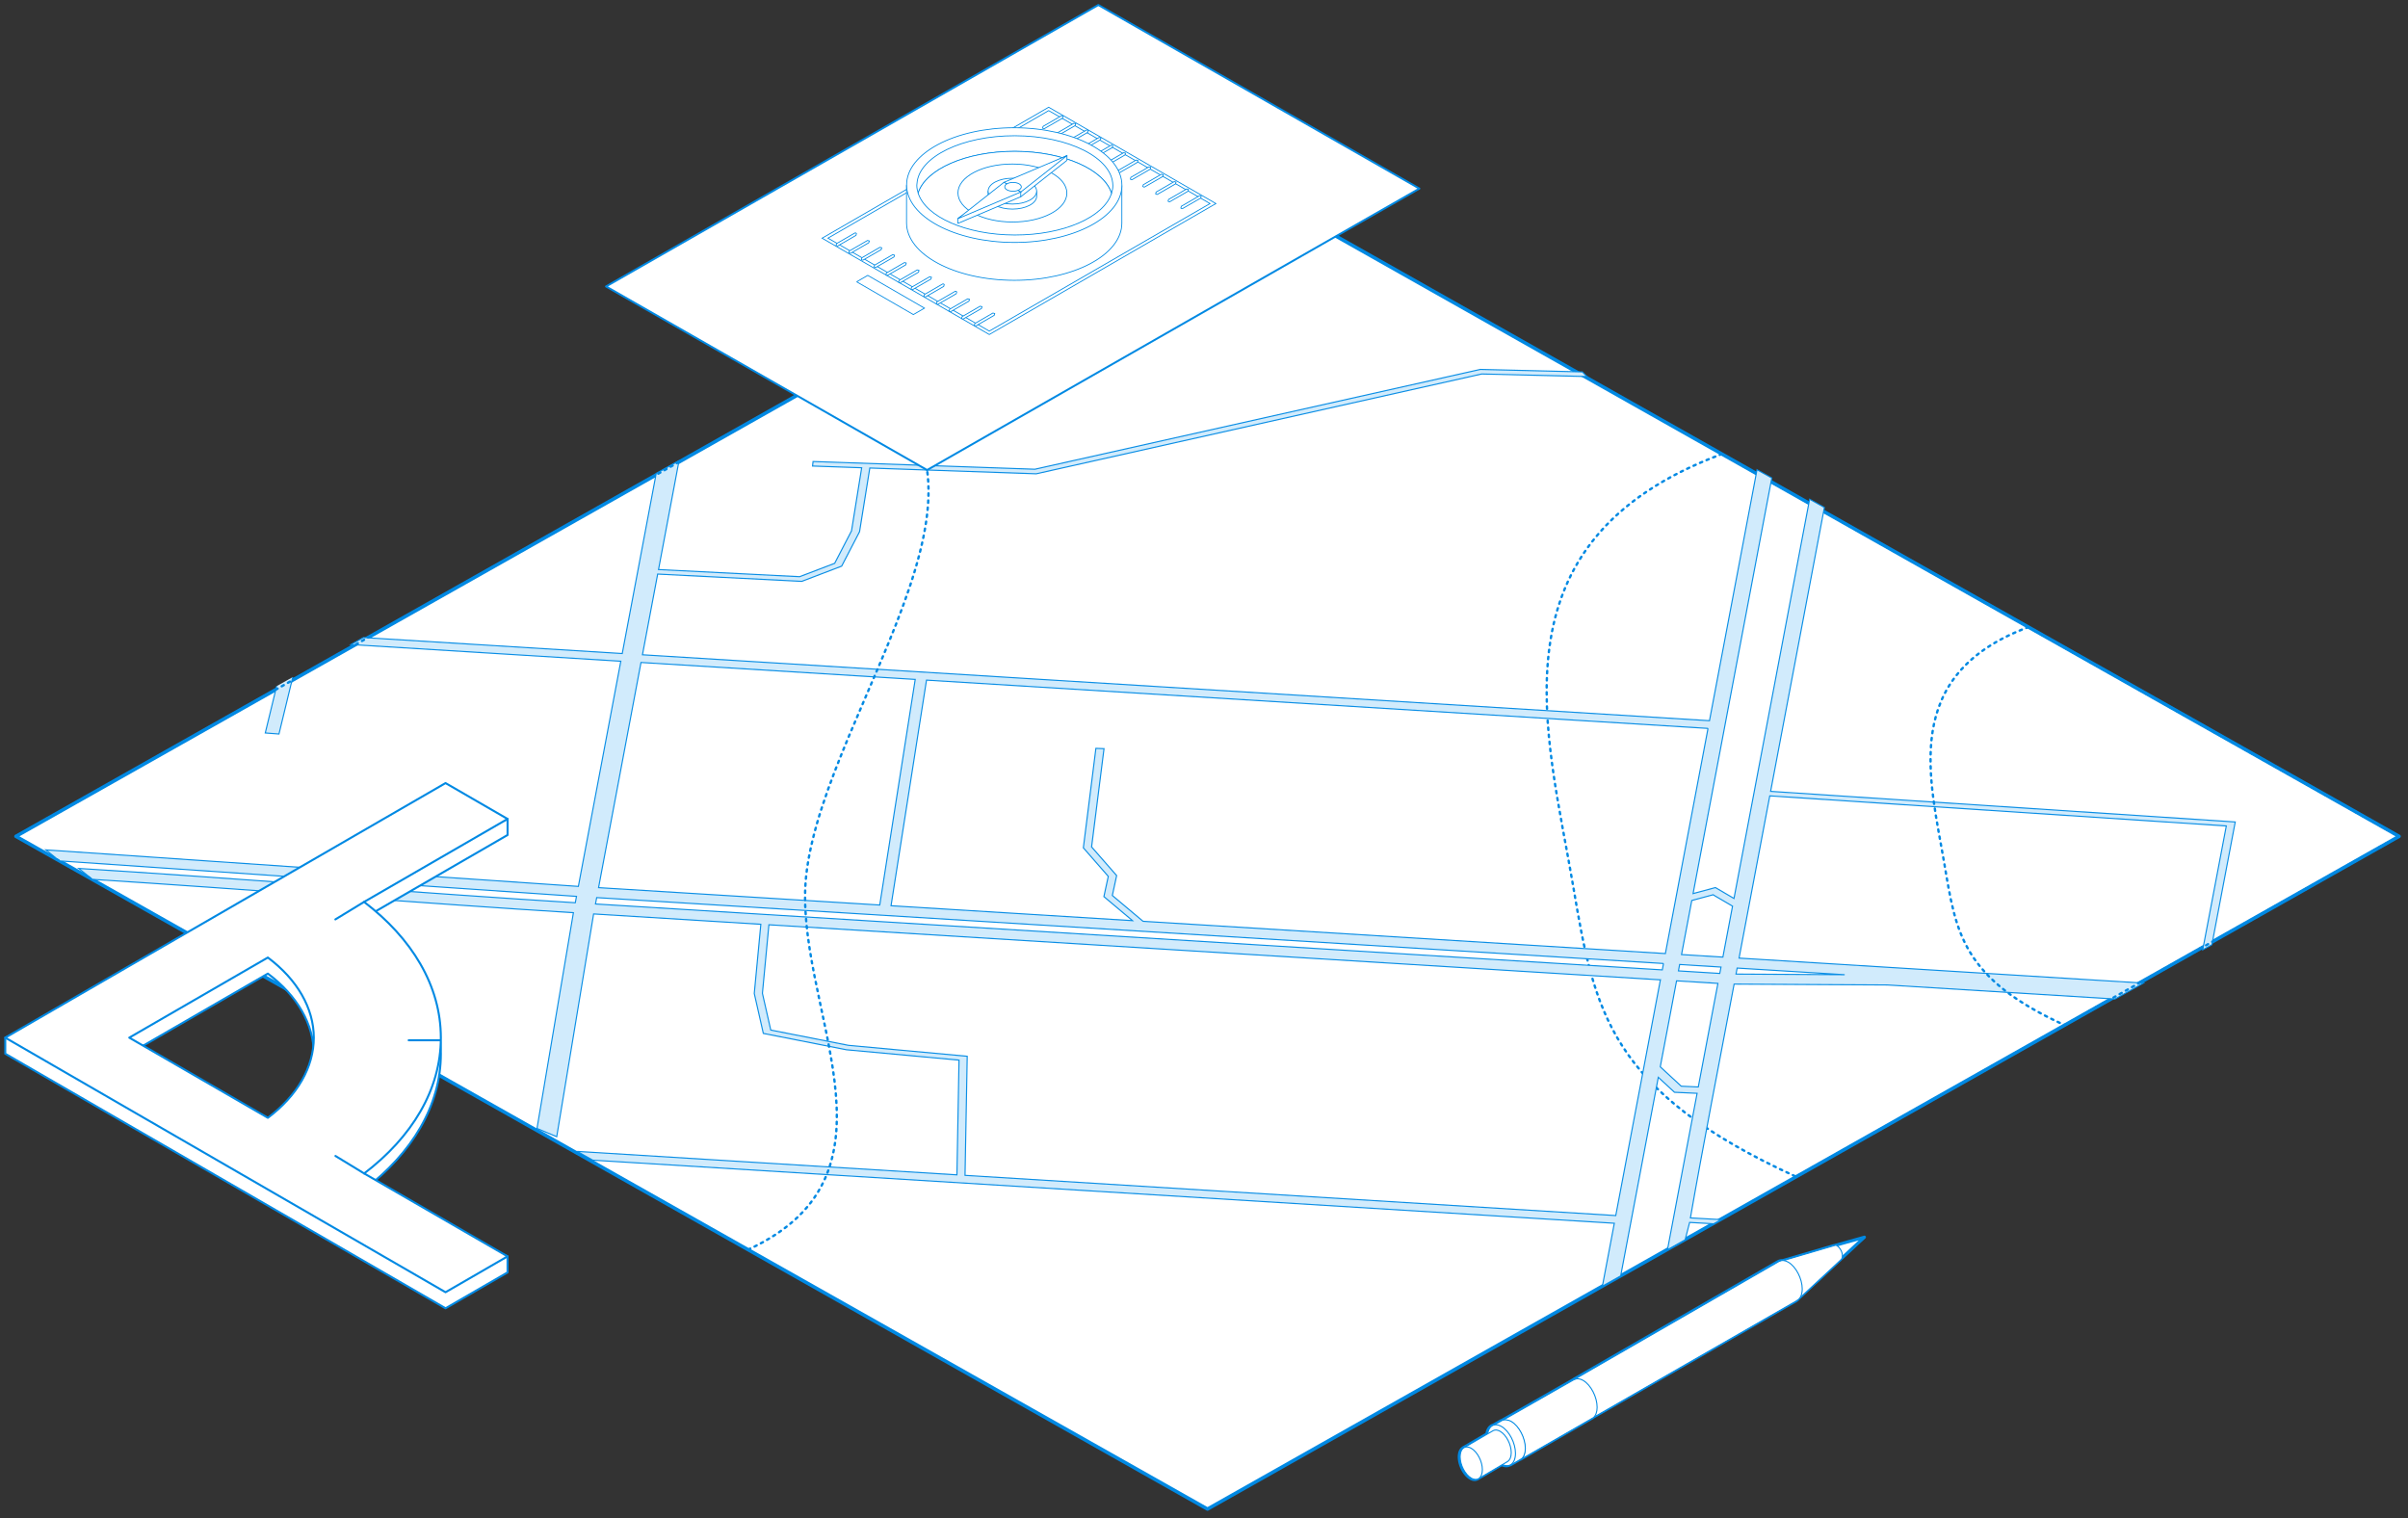<svg width="625" height="394" fill="none" xmlns="http://www.w3.org/2000/svg"><rect width="100%" height="100%" fill="#333333" stroke="none"/><path d="M313.409 42.465L4.135 217.073 313.409 391.68l309.275-174.607L313.409 42.465z" fill="#fff" stroke="#0089E3" stroke-width=".9" stroke-linecap="round" stroke-linejoin="round"/><path d="M446.929 117.847c-61.081 22.723-45.31 72.577-38.558 112.439 5.43 32.059 9.289 52.99 57.828 75.134l156.485-88.347-175.755-99.226z" stroke="#0089E3" stroke-opacity=".996" stroke-width=".615" stroke-linecap="round" stroke-linejoin="round" stroke-dasharray="0.61 1.23"/><path d="M320.423 45.958l-11.899-.47 11.899.47zm-17.828 2.852l24.933 1.101-24.933-1.101zm108.108 47.717l-26.477-.644-115.617 25.905-57.578-2.003-.133 1.179 12.751.443-2.635 16.374-4.375 8.429-9.1 3.47-36.621-1.851 5.322-28.242-5.93 3.322-8.806 46.717-67.186-4.151-3.248 1.82 70.06 4.329-11.017 58.442-138.205-9.479 3.533 2.861 134.186 9.204-.312 1.654c-37.792-2.335-91.089-6.57-128.88-8.905l3.577 2.84c37.48 2.381 88.358 6.399 124.814 8.651l-9.45 55.997 5.121 2.142 9.572-57.815 43.403 2.682-1.703 17.961 2.349 10.365 21.569 4.244 29.224 2.69-.543 29.776-98.56-6.088 4.062 2.275 265.125 16.377-3.09 16.316 4.746-2.658 9.761-51.543 4.205 3.892 5.863.266-7.686 40.583 4.582-2.566c.37-1.508.755-3.011 1.161-4.506l6.254.352 1.927-1.079-7.971-.449c3.141-18.076 7.646-41.156 11.343-60.681l39.746.224 59.105 3.646 7.379-4.134-104.949-6.484 7.972-42.105 118.492 7.807-6.117 32.157 2.38-1.333 6.06-31.861-120.594-7.945 13.954-73.684-3.835-2.148-19.626 103.632-4.82-2.823-5.798 1.559 20.428-107.866-3.836-2.149-12.335 65.141-276.948-17.11 3.947-20.943 37.408 1.892 10.35-3.952 4.645-8.943 2.657-16.522 43.195 1.501 115.637-25.909 27.288.665-1.172-1.21zm32.614 92.531l-11.066 58.439-135.572-8.376-7.97-6.697 1.117-5.168-6.501-7.437 3.225-25.505-2.108-.083-3.257 25.821 6.47 7.409-1.137 5.255 7.422 6.236-62.668-3.871 9.205-58.556 202.84 12.533zm1.313 43.184l5.049 2.953-2.504 13.225-10.731-.663 2.657-14.028 5.529-1.487zm34.159 20.745l-28.206-.161.298-1.562 27.908 1.723zm-32.103-1.983l-.314 1.653-10.731-.662.311-1.655 10.734.664zm-.801 4.24l-5.095 26.88-4.426-.201-5.441-5.026 4.229-22.317 10.733.664zm-14.125-5.163l-.312 1.655-276.892-17.106.313-1.654 276.891 17.105zm-.802 4.241L419.373 315.5l-168.897-10.436.566-30.907-30.831-2.839-20.16-3.968-2.163-9.535 1.684-17.788 231.386 14.295zm-193.415-77.978l-9.205 58.556-72.982-4.51 11.016-58.443 71.171 4.397zm-165.742 1.744l-2.948 12.153 3.554.269 3.582-14.768" fill="#D1EBFC"/><path d="M71.802 178.088l-2.949 12.153 3.554.269 3.582-14.768M320.423 45.958l-11.899-.47 11.899.47zm-17.828 2.852l24.933 1.101-24.933-1.101zm108.108 47.717l-26.477-.644-115.617 25.905-57.578-2.003-.133 1.179 12.751.443-2.635 16.374-4.375 8.429-9.1 3.47-36.621-1.851 5.322-28.242-5.93 3.322-8.806 46.717-67.186-4.151-3.248 1.82 70.06 4.329-11.017 58.442-138.205-9.479 3.533 2.861 134.186 9.204-.312 1.654c-37.792-2.335-91.089-6.57-128.88-8.905l3.577 2.84c37.48 2.381 88.358 6.399 124.814 8.651l-9.45 55.997 5.121 2.142 9.572-57.815 43.403 2.682-1.703 17.961 2.349 10.365 21.569 4.244 29.224 2.69-.543 29.776-98.56-6.088 4.062 2.275 265.125 16.377-3.09 16.316 4.746-2.658 9.761-51.543 4.205 3.892 5.863.266-7.686 40.583 4.582-2.566c.37-1.508.755-3.011 1.161-4.506l6.254.352 1.927-1.079-7.971-.449c3.141-18.076 7.646-41.156 11.343-60.681l39.746.224 59.105 3.646 7.379-4.134-104.949-6.484 7.972-42.105 118.492 7.807-6.117 32.157 2.38-1.333 6.06-31.861-120.594-7.945 13.954-73.684-3.835-2.148-19.626 103.632-4.82-2.823-5.798 1.559 20.428-107.866-3.836-2.149-12.335 65.141-276.948-17.11 3.947-20.943 37.408 1.892 10.35-3.952 4.645-8.943 2.657-16.522 43.195 1.501 115.637-25.909 27.288.665-1.172-1.21zm32.614 92.531l-11.066 58.439-135.572-8.376-7.97-6.697 1.117-5.168-6.501-7.437 3.225-25.505-2.108-.083-3.257 25.821 6.47 7.409-1.137 5.255 7.422 6.236-62.668-3.87 9.205-58.557 202.84 12.533v0zm1.313 43.184l5.049 2.953-2.504 13.225-10.731-.663 2.657-14.028 5.529-1.487v0zm34.159 20.745l-28.206-.161.298-1.562 27.908 1.723h0zm-32.103-1.983l-.314 1.653-10.731-.662.311-1.655 10.734.664zm-.801 4.24l-5.095 26.88-4.426-.201-5.441-5.026 4.229-22.317 10.733.664v0zm-14.125-5.163l-.312 1.655-276.892-17.106.313-1.654 276.891 17.105zm-.802 4.241L419.373 315.5l-168.897-10.436.566-30.907-30.831-2.839-20.16-3.968-2.163-9.535 1.684-17.788 231.386 14.295zm-193.415-77.978l-9.205 58.556-72.982-4.51 11.016-58.443 71.171 4.397z" stroke="#0089E3" stroke-opacity=".953" stroke-width=".29"/><path d="M526.49 162.765c-33.63 12.488-25.521 39.662-21.804 61.569 2.989 17.618 4.469 29.576 31.193 41.745l86.803-49.006-96.192-54.308zM217.551 96.584c54.875 20.459-3.058 86.065-8.254 130.207-3.93 33.38 28.459 77.621-15.147 97.559L4.135 217.073 217.55 96.583z" stroke="#0089E3" stroke-opacity=".996" stroke-width=".615" stroke-linecap="round" stroke-linejoin="round" stroke-dasharray="0.61 1.23"/><path d="M285.067 1.296L157.291 74.351l83.337 47.647 127.775-73.055-83.336-47.647z" fill="#fff" stroke="#0089E3" stroke-width=".503" stroke-linecap="round" stroke-linejoin="round"/><path d="M131.74 212.559v4.168l-37.243 21.534c12.395 9.432 19.925 21.753 19.927 35.248.003 13.492-7.519 25.807-19.905 35.234l37.221 17.351v4.169l-16.099 9.307-98.182-56.768-16.096-9.307v-4.168l130.377-56.768zM69.523 252.7l-35.968 20.795 35.97 20.798c7.661-5.747 11.9-13.134 11.927-20.79-.025-7.658-4.265-15.05-11.93-20.803z" fill="#fff" stroke="#0089E3" stroke-width=".529" stroke-linecap="round" stroke-linejoin="round"/><path d="M115.641 203.252l16.099 9.307-37.243 21.533c12.395 9.432 19.925 21.753 19.927 35.248.003 13.492-7.519 25.807-19.905 35.234l37.221 21.52-16.099 9.307-98.182-56.768-16.096-9.306 16.096-9.307 98.182-56.768zm-46.118 45.279l-35.968 20.796 35.97 20.797c7.661-5.747 11.9-13.134 11.927-20.789-.025-7.659-4.265-15.051-11.93-20.804z" fill="#fff" stroke="#0089E3" stroke-width=".529" stroke-linecap="round" stroke-linejoin="round"/><path d="M94.518 304.574l-7.449-4.541m-.021-61.4l7.448-4.541-7.448 4.541zm27.206 31.373h-8.179" stroke="#0089E3" stroke-width=".529" stroke-linecap="round" stroke-linejoin="round"/><path d="M214.899 61.812l41.874 24.125 57.29-33.103-41.874-24.124-57.29 33.102zm41.874 25.012l-43.401-24.998 58.817-33.99 43.4 24.998-58.816 33.99z" fill="#fff" stroke="#0089E3" stroke-width=".212"/><path d="M253.187 84.6l-.295-.17.124-.465 4.703-2.719.465.124-.125.468-4.701 2.717-.171.045" fill="#fff"/><path d="M253.187 84.6l-.295-.17.124-.465 4.703-2.719.465.124-.125.468-4.701 2.717-.171.045" stroke="#0089E3" stroke-width=".212"/><path d="M249.875 82.826l-.295-.17.125-.467 4.701-2.717.466.124-.124.466-4.702 2.718-.17.045" fill="#fff"/><path d="M249.875 82.826l-.295-.17.125-.467 4.701-2.717.466.124-.124.466-4.702 2.718-.17.045" stroke="#0089E3" stroke-width=".212"/><path d="M246.631 80.915l-.295-.17.125-.468 4.701-2.717.466.124-.125.466-4.701 2.718-.171.047" fill="#fff"/><path d="M246.631 80.915l-.295-.17.125-.468 4.701-2.717.466.124-.125.466-4.701 2.718-.171.047" stroke="#0089E3" stroke-width=".212"/><path d="M243.32 79.005l-.295-.173.125-.465 4.702-2.717a.338.338 0 01.465.123l-.124.466-4.701 2.718-.171.048" fill="#fff"/><path d="M243.32 79.005l-.295-.173.125-.465 4.702-2.717a.338.338 0 01.465.123l-.124.466-4.701 2.718-.171.048" stroke="#0089E3" stroke-width=".212"/><path d="M240.076 77.095l-.296-.171.125-.466 4.701-2.718a.34.34 0 01.466.126l-.124.465-4.703 2.717-.169.047" fill="#fff"/><path d="M240.076 77.095l-.296-.171.125-.466 4.701-2.718a.34.34 0 01.466.126l-.124.465-4.703 2.717-.169.047" stroke="#0089E3" stroke-width=".212"/><path d="M236.764 75.184l-.294-.17.124-.466 4.701-2.718.467.124-.126.467-4.7 2.717-.171.047" fill="#fff"/><path d="M236.764 75.184l-.294-.17.124-.466 4.701-2.718.467.124-.126.467-4.7 2.717-.171.047" stroke="#0089E3" stroke-width=".212"/><path d="M233.534 73.41l-.295-.17.124-.466 4.703-2.718.465.125-.124.468-4.703 2.717-.17.045" fill="#fff"/><path d="M233.534 73.41l-.295-.17.124-.466 4.703-2.718.465.125-.124.468-4.703 2.717-.17.045" stroke="#0089E3" stroke-width=".212"/><path d="M230.22 71.5l-.295-.17.126-.466 4.701-2.718.466.125-.125.466-4.702 2.718-.171.045" fill="#fff"/><path d="M230.22 71.5l-.295-.17.126-.466 4.701-2.718.466.125-.125.466-4.702 2.718-.171.045" stroke="#0089E3" stroke-width=".212"/><path d="M227.165 69.454l-.295-.171.124-.468 4.703-2.717.466.124-.125.466-4.702 2.718-.17.047" fill="#fff"/><path d="M227.165 69.454l-.295-.171.124-.468 4.703-2.717.466.124-.125.466-4.702 2.718-.17.047" stroke="#0089E3" stroke-width=".212"/><path d="M223.855 67.543l-.295-.17.125-.468 4.7-2.717.466.124-.124.466-4.702 2.718-.171.047" fill="#fff"/><path d="M223.855 67.543l-.295-.17.125-.468 4.7-2.717.466.124-.124.466-4.702 2.718-.171.047" stroke="#0089E3" stroke-width=".212"/><path d="M220.625 65.77l-.295-.17.125-.467 4.701-2.717.467.124-.126.465-4.701 2.718-.171.046" fill="#fff"/><path d="M220.625 65.77l-.295-.17.125-.467 4.701-2.717.467.124-.126.465-4.701 2.718-.171.046" stroke="#0089E3" stroke-width=".212"/><path d="M217.299 63.86l-.295-.174.124-.464 4.703-2.718a.339.339 0 01.465.126l-.124.465-4.702 2.719-.17.045" fill="#fff"/><path d="M217.299 63.86l-.295-.174.124-.464 4.703-2.718a.339.339 0 01.465.126l-.124.465-4.702 2.719-.17.045" stroke="#0089E3" stroke-width=".212"/><path d="M306.783 54.171l-.296-.173.124-.465 4.703-2.717a.338.338 0 01.466.124l-.126.465-4.701 2.718-.17.048" fill="#fff"/><path d="M306.783 54.171l-.296-.173.124-.465 4.703-2.717a.338.338 0 01.466.124l-.126.465-4.701 2.718-.17.048" stroke="#0089E3" stroke-width=".212"/><path d="M303.472 52.397l-.295-.169.125-.466 4.7-2.718.466.124-.125.468-4.701 2.716-.17.046" fill="#fff"/><path d="M303.472 52.397l-.295-.169.125-.466 4.7-2.718.466.124-.125.468-4.701 2.716-.17.046" stroke="#0089E3" stroke-width=".212"/><path d="M300.242 50.487l-.296-.17.125-.467 4.701-2.718.466.128-.125.464-4.701 2.718-.17.045" fill="#fff"/><path d="M300.242 50.487l-.296-.17.125-.467 4.701-2.718.466.128-.125.464-4.701 2.718-.17.045" stroke="#0089E3" stroke-width=".212"/><path d="M296.916 48.577l-.295-.171.124-.466 4.702-2.718.465.125-.124.466-4.701 2.718-.171.046" fill="#fff"/><path d="M296.916 48.577l-.295-.171.124-.466 4.702-2.718.465.125-.124.466-4.701 2.718-.171.046" stroke="#0089E3" stroke-width=".212"/><path d="M293.685 46.666l-.294-.17.124-.468 4.701-2.717.467.124-.125.466-4.702 2.718-.171.047" fill="#fff"/><path d="M293.685 46.666l-.294-.17.124-.468 4.701-2.717.467.124-.125.466-4.702 2.718-.171.047" stroke="#0089E3" stroke-width=".212"/><path d="M290.36 44.893l-.295-.171.125-.468 4.701-2.717.466.124-.125.466-4.701 2.718-.172.047" fill="#fff"/><path d="M290.36 44.893l-.295-.171.125-.468 4.701-2.717.466.124-.125.466-4.701 2.718-.172.047" stroke="#0089E3" stroke-width=".212"/><path d="M287.13 42.982l-.295-.169.125-.468 4.701-2.716.465.124-.124.465-4.701 2.718-.172.046" fill="#fff"/><path d="M287.13 42.982l-.295-.169.125-.468 4.701-2.716.465.124-.124.465-4.701 2.718-.172.046" stroke="#0089E3" stroke-width=".212"/><path d="M283.817 41.072l-.296-.173.125-.464 4.702-2.718a.338.338 0 01.465.126l-.125.465-4.701 2.718-.17.046" fill="#fff"/><path d="M283.817 41.072l-.296-.173.125-.464 4.702-2.718a.338.338 0 01.465.126l-.125.465-4.701 2.718-.17.046" stroke="#0089E3" stroke-width=".212"/><path d="M280.762 39.025l-.295-.17.126-.466 4.701-2.717.466.124-.125.465-4.702 2.72-.171.043" fill="#fff"/><path d="M280.762 39.025l-.295-.17.126-.466 4.701-2.717.466.124-.125.465-4.702 2.72-.171.043" stroke="#0089E3" stroke-width=".212"/><path d="M277.451 37.115l-.295-.171.125-.466 4.7-2.717a.336.336 0 01.465.124l-.124.466-4.701 2.718-.171.045" fill="#fff"/><path d="M277.451 37.115l-.295-.171.125-.466 4.7-2.717a.336.336 0 01.465.124l-.124.466-4.701 2.718-.171.045" stroke="#0089E3" stroke-width=".212"/><path d="M274.221 35.341l-.295-.17.125-.465 4.701-2.718.466.126-.124.465-4.703 2.718-.171.044" fill="#fff"/><path d="M274.221 35.341l-.295-.17.125-.465 4.701-2.718.466.126-.124.465-4.703 2.718-.171.044" stroke="#0089E3" stroke-width=".212"/><path d="M270.906 33.43l-.296-.168.125-.468 4.702-2.717a.337.337 0 01.465.124l-.124.466-4.701 2.718-.171.045" fill="#fff"/><path d="M270.906 33.43l-.296-.168.125-.468 4.702-2.717a.337.337 0 01.465.124l-.124.466-4.701 2.718-.171.045" stroke="#0089E3" stroke-width=".212"/><path d="M291.193 48.167h-55.9v9.649c-.015 8.22 12.483 14.9 27.916 14.941 15.43.029 27.957-6.61 27.97-14.832l-.009-.11h.009v-9.648" fill="#fff"/><path d="M291.193 48.167h-55.9v9.649c-.015 8.22 12.483 14.9 27.916 14.941 15.43.029 27.957-6.61 27.97-14.832l-.009-.11h.009v-9.648" stroke="#0089E3" stroke-width=".212"/><path d="M263.278 33.158c15.43.029 27.93 6.719 27.916 14.941-.017 8.219-12.542 14.86-27.97 14.832-15.431-.03-27.93-6.718-27.916-14.941.016-8.22 12.541-14.86 27.97-14.832z" fill="#fff" stroke="#0089E3" stroke-width=".212"/><path d="M263.425 39.298c12.684.025 23.159 4.755 25.067 10.91.209-.661.35-1.338.351-2.031l-.008-.078c-.071-7.085-11.412-12.839-25.408-12.866-13.754-.027-24.931 5.484-25.422 12.394l-.046.453c-.001.707.141 1.398.356 2.075 1.902-6.169 12.402-10.88 25.121-10.856" fill="#fff"/><path d="M263.425 39.298c12.684.025 23.159 4.755 25.067 10.91.209-.661.35-1.338.351-2.031l-.008-.078c-.071-7.085-11.412-12.839-25.408-12.866-13.754-.027-24.931 5.484-25.422 12.394l-.046.453c-.001.707.141 1.398.356 2.075 1.902-6.169 12.402-10.88 25.121-10.856" stroke="#0089E3" stroke-width=".212"/><path d="M263.373 60.994c12.685.023 23.186-4.666 25.121-10.814-1.916-6.155-12.386-10.885-25.067-10.91-12.713-.024-23.213 4.687-25.121 10.855 1.952 6.137 12.409 10.844 25.067 10.869z" fill="#fff"/><path d="M263.373 60.994c12.685.023 23.186-4.666 25.121-10.814-1.916-6.155-12.386-10.885-25.067-10.91-12.713-.024-23.213 4.687-25.121 10.855 1.952 6.137 12.409 10.844 25.067 10.869" stroke="#0089E3" stroke-width=".212"/><path d="M262.788 42.573c7.805.014 14.122 3.396 14.122 7.554-.008 4.155-6.342 7.511-14.149 7.498-7.806-.017-14.121-3.396-14.121-7.554.008-4.155 6.342-7.514 14.148-7.498z" fill="#fff" stroke="#0089E3" stroke-width=".212"/><path d="M269.07 49.668h-.464c-.933-1.23-3.186-2.1-5.828-2.106-2.658-.006-4.922.87-5.849 2.106h-.455v1.236c-.004 1.851 2.812 3.36 6.293 3.367 3.477.004 6.3-1.491 6.303-3.341l-.004-.026h.004V49.67" fill="#fff"/><path d="M269.07 49.668h-.464c-.933-1.23-3.186-2.1-5.828-2.106-2.658-.006-4.922.87-5.849 2.106h-.455v1.236c-.004 1.851 2.812 3.36 6.293 3.367 3.477.004 6.3-1.491 6.303-3.341l-.004-.026h.004V49.67" stroke="#0089E3" stroke-width=".212"/><path d="M262.772 46.257c3.479.006 6.296 1.513 6.292 3.364-.003 1.854-2.826 3.35-6.303 3.341-3.48-.006-6.296-1.513-6.293-3.366.004-1.851 2.825-3.347 6.304-3.34" fill="#fff"/><path d="M262.772 46.257c3.479.006 6.296 1.513 6.292 3.364-.003 1.854-2.826 3.35-6.303 3.341-3.48-.006-6.296-1.513-6.293-3.366.004-1.851 2.825-3.347 6.304-3.34" stroke="#0089E3" stroke-width=".212"/><path d="M276.936 41.618l-11.991 9.448-4.356-2.518 16.343-8.188v1.259" fill="#fff"/><path d="M276.936 41.618l-11.991 9.448-4.356-2.518 16.343-8.188v1.259" stroke="#0089E3" stroke-width=".212"/><path d="M248.598 57.992l16.343-6.93v-1.26h-2.178l-2.178-1.258-11.991 8.188v1.259" fill="#fff"/><path d="M248.598 57.992l16.343-6.93v-1.26h-2.178l-2.178-1.258-11.991 8.188v1.259" stroke="#0089E3" stroke-width=".212"/><path d="M276.936 40.39l-11.991 9.448-2.178-1.26-2.178-1.257 16.343-6.931" fill="#fff"/><path d="M276.936 40.39l-11.991 9.448-2.178-1.26-2.178-1.257 16.343-6.931" stroke="#0089E3" stroke-width=".212"/><path d="M248.598 56.764l16.343-6.93-2.178-1.26-2.178-1.257-11.991 9.447" fill="#fff"/><path d="M248.598 56.764l16.343-6.93-2.178-1.26-2.178-1.257-11.991 9.447" stroke="#0089E3" stroke-width=".212"/><path d="M262.936 47.349c1.188.001 2.15.516 2.149 1.148-.001.633-.964 1.144-2.153 1.142-1.187-.004-2.149-.517-2.148-1.15.001-.633.965-1.144 2.152-1.14" fill="#fff"/><path d="M262.936 47.349c1.188.001 2.15.516 2.149 1.148-.001.633-.964 1.144-2.153 1.142-1.187-.004-2.149-.517-2.148-1.15.001-.633.965-1.144 2.152-1.14" stroke="#0089E3" stroke-width=".212"/><path d="M222.343 73.138l14.721 8.509 2.883-1.666-14.721-8.508-2.883 1.665z" fill="#fff"/><path d="M222.343 73.138l14.721 8.509 2.883-1.666-14.721-8.508-2.883 1.665" stroke="#0089E3" stroke-width=".212"/><path d="M476 323.356c.224.267.429.544.585.823.332.603.495 1.268.717 1.914.117.336.295.628.397.961l6.437-5.978-8.135 2.279" fill="#fff"/><path d="M476 323.356c.224.267.429.544.585.823.332.603.495 1.268.717 1.914.117.336.295.628.397.961l6.437-5.978-8.135 2.279" stroke="#0089E3" stroke-width=".265"/><path d="M483.911 321.113l-7.837 2.194c-.218.016-.362.075-.228.036l-13.175 3.865a1.938 1.938 0 00-1.014.186l-.006-.021-53.125 30.61.033.066c-.045.019-.096.024-.14.045l-.01-.018-18.594 10.603c-.066.022-.143.031-.203.06l-2.049 1.177c-.845.219-1.455 1.019-1.644 2.271l-6.152 3.599.01.017c-.62.35-1.023 1.159-1.023 2.335 0 2.135 1.292 4.614 2.886 5.54.706.411 1.346.428 1.848.153l.003.009.188-.111 6.086-3.58c.87.414 1.658.384 2.248-.042l.036.078 2.68-1.548c-.031.031-.055.073-.087.102l18.726-10.774c.037-.034.066-.083.102-.12l.003.009 52.756-30.277-.009-.024c.248-.133.459-.342.646-.585l10.786-10.024c.011-.01.014-.031.024-.042l6.235-5.789z" fill="#fff" stroke="#0089E3" stroke-width=".794" stroke-linecap="round" stroke-linejoin="round"/><path d="M478.196 325.93c0-.978-.621-2.067-1.321-2.536-.311-.283-.553-.17-.8-.088l-13.775 4.043 4.507 9.848 11.073-10.289c.2-.194.317-.537.317-.978" fill="#fff"/><path d="M478.196 325.93c0-.978-.621-2.067-1.321-2.536-.311-.283-.553-.17-.8-.088l-13.775 4.043 4.507 9.848 11.073-10.289c.2-.194.317-.537.317-.978" stroke="#0089E3" stroke-width=".265"/><path d="M467.772 334.57c0-2.691-1.626-5.818-3.633-6.98-.856-.498-1.634-.537-2.255-.233l-.008-.02-53.122 30.61 4.946 9.871 52.757-30.279-.009-.023c.802-.428 1.322-1.456 1.322-2.961" fill="#fff"/><path d="M467.772 334.57c0-2.691-1.626-5.818-3.633-6.98-.856-.498-1.634-.537-2.255-.233l-.008-.02-53.122 30.61 4.946 9.871 52.757-30.279-.009-.023c.802-.428 1.322-1.456 1.322-2.961" stroke="#0089E3" stroke-width=".265"/><path d="M410.9 358.286c-.855-.498-1.633-.532-2.254-.228l-.01-.019-18.999 10.832c.619-.304 1.684-.304 2.54.191 2.006 1.164 3.635 4.293 3.635 6.978 0 1.246-.368 2.142-.943 2.663l18.725-10.774c.575-.524.941-1.417.941-2.662 0-2.691-1.626-5.815-3.633-6.98" fill="#fff"/><path d="M410.9 358.286c-.855-.498-1.633-.532-2.254-.228l-.01-.019-18.999 10.832c.619-.304 1.684-.304 2.54.191 2.006 1.164 3.635 4.293 3.635 6.978 0 1.246-.368 2.142-.943 2.663l18.725-10.774c.575-.524.941-1.417.941-2.662 0-2.691-1.626-5.815-3.633-6.98" stroke="#0089E3" stroke-width=".265"/><path d="M395.907 375.935c0-2.686-1.629-5.815-3.635-6.979-.856-.495-1.809-.559-2.43-.255l-2.314 1.329 4.749 10.117 2.687-1.549c.575-.52.943-1.417.943-2.662" fill="#fff"/><path d="M395.907 375.935c0-2.686-1.629-5.815-3.635-6.979-.856-.495-1.809-.559-2.43-.255l-2.314 1.329 4.749 10.117 2.687-1.549c.575-.52.943-1.417.943-2.662" stroke="#0089E3" stroke-width=".265"/><path d="M393.343 377.222c0 2.69-1.629 3.927-3.635 2.763-2.006-1.164-3.634-4.289-3.634-6.98 0-2.692 1.626-3.927 3.634-2.764 2.006 1.167 3.635 4.293 3.635 6.981z" fill="#fff" stroke="#0089E3" stroke-width=".265"/><path d="M392.246 377.038c0-2.134-1.29-4.616-2.884-5.539-.68-.395-1.297-.424-1.789-.182l-.281.162-7.3 4.271 3.723 8.054 7.598-4.473c.571-.377.934-1.167.934-2.292" fill="#fff"/><path d="M392.246 377.038c0-2.134-1.29-4.616-2.884-5.539-.68-.395-1.297-.424-1.789-.182l-.281.162-7.3 4.271 3.723 8.054 7.598-4.473c.571-.377.934-1.167.934-2.292" stroke="#0089E3" stroke-width=".265"/><path d="M384.75 381.45c0 2.135-1.292 3.117-2.884 2.192-1.593-.927-2.886-3.405-2.886-5.539 0-2.133 1.292-3.116 2.886-2.192 1.592.924 2.884 3.405 2.884 5.539z" fill="#fff" stroke="#0089E3" stroke-width=".265"/></svg>